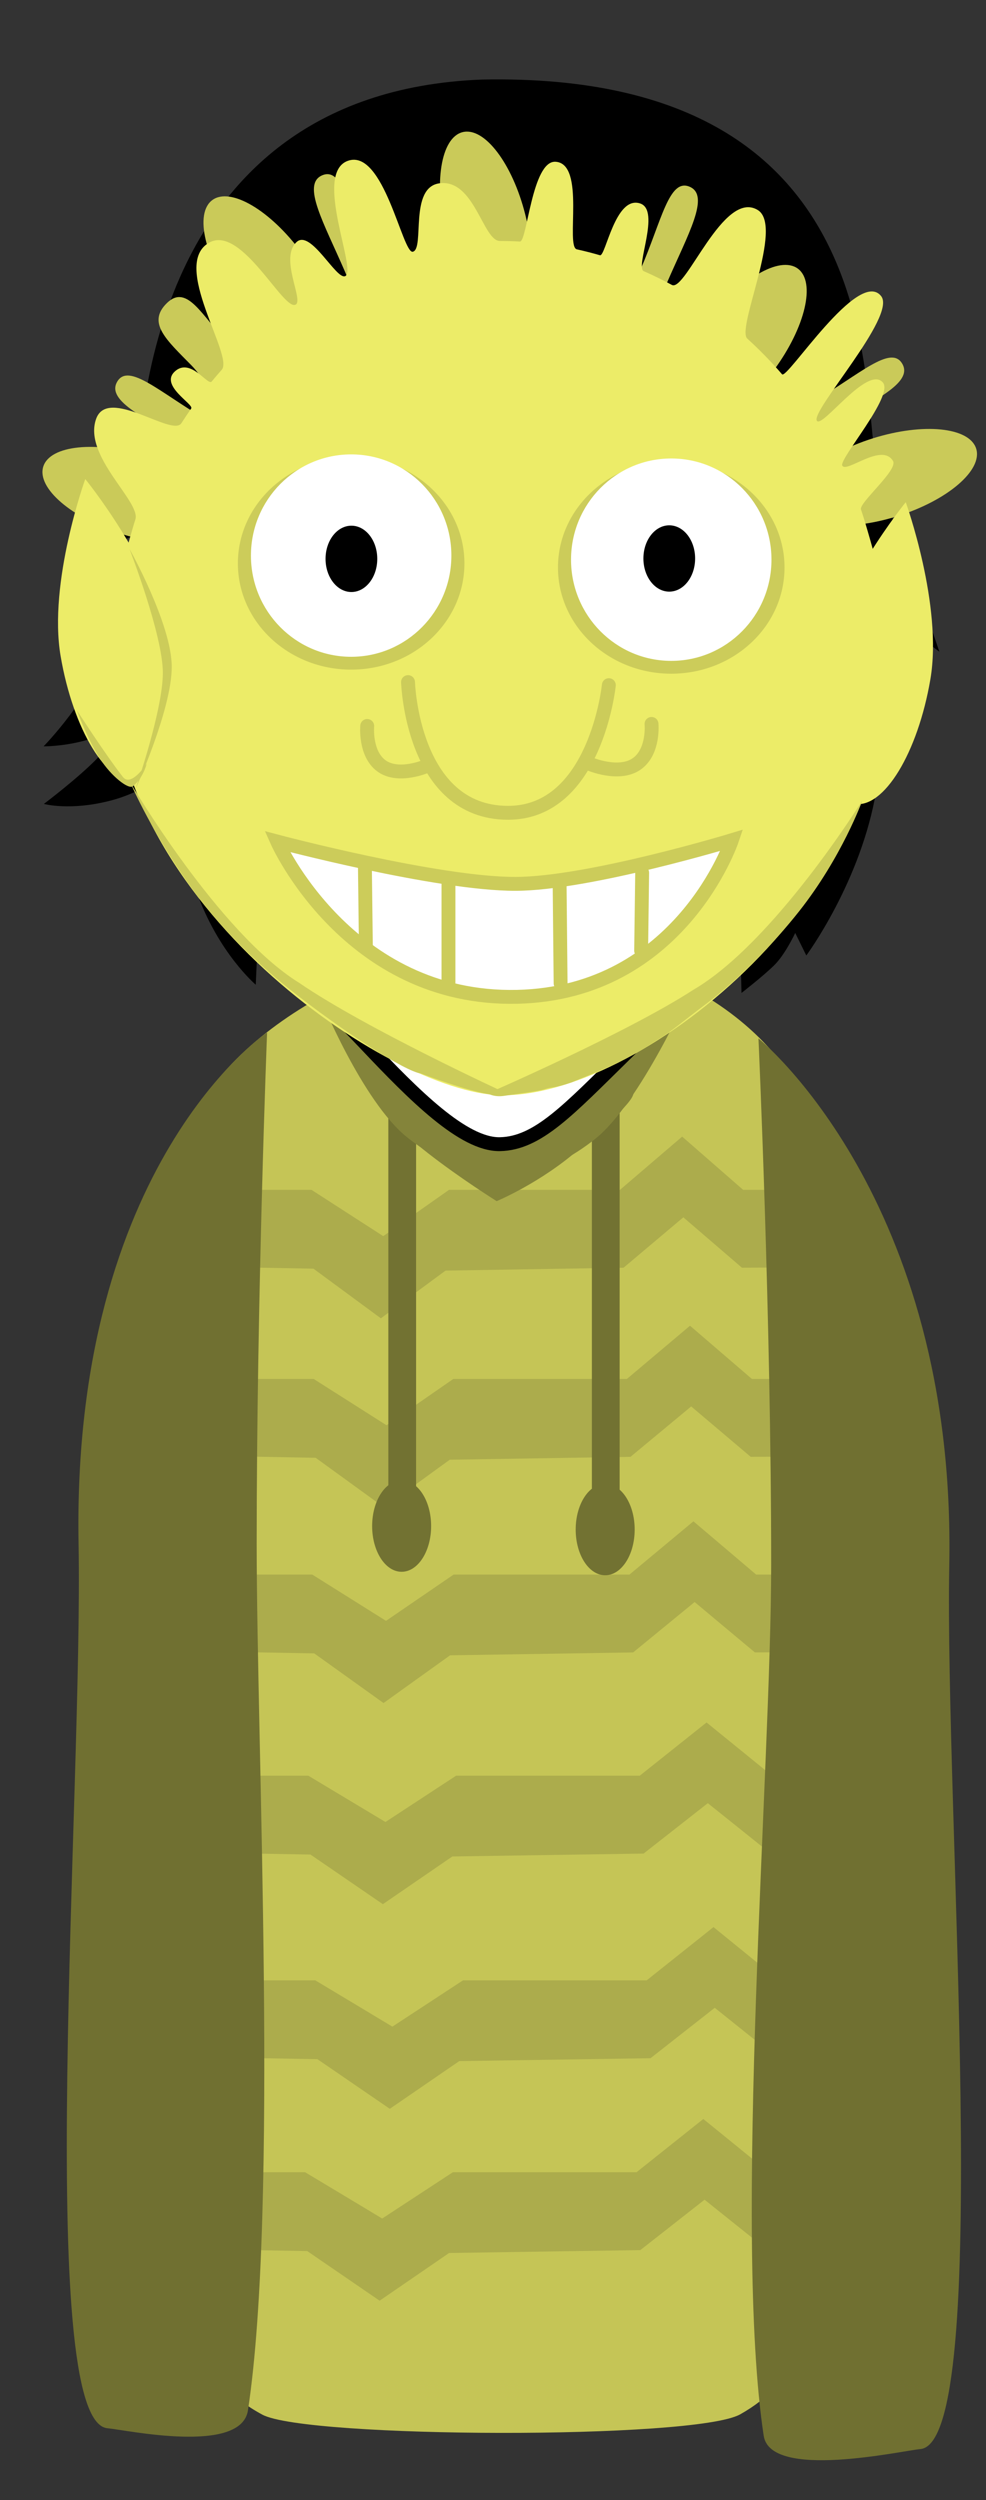 <svg viewBox="0,0,106.57,270.011" height="270.011" width="106.57" xmlns:xlink="http://www.w3.org/1999/xlink" xmlns="http://www.w3.org/2000/svg" version="1.1"><rect x="0" y="0" width="106.57" height="270.011" fill="#333333" stroke="none"/><g transform="translate(-266.715,-44.994)"><g style="mix-blend-mode: normal" stroke-dashoffset="0" stroke-dasharray="" stroke-miterlimit="10" stroke-linejoin="miter" fill-rule="nonzero" data-paper-data="{&quot;isPaintingLayer&quot;:true}"><path stroke-linecap="butt" stroke-width="2" stroke="none" fill="#000000" fill-opacity="0.01" d="M266.715,315.006v-270.011h106.57v270.011z"></path><g stroke-linecap="butt" stroke-width="0" stroke="none"><g data-paper-data="{&quot;index&quot;:null}"><path fill="#c5c556" d="M353.708,244c0,23.196 -17.148,-2 -32.75,-2c-15.602,0 -30,-16.304 -30,-39.5c0,-7.41 -6.459,-28.872 -4.194,-34.916c4.826,-12.875 24.576,-21.084 35.194,-21.084c9.962,0 28.313,5.606 33.048,20.577c2.68,8.475 -1.298,68.539 -1.298,76.923z"></path><path fill="#c5c556" d="M355.208,262.875c0,18.874 3.975,35.923 -8.499,42.877c-4.91,2.737 -46.865,2.585 -51.635,0.032c-13.04,-6.979 -7.116,-23.421 -7.116,-42.409c0,-17.35 -0.289,-53.934 7.272,-66.612c3.901,-6.543 12.278,4.837 18.853,4.237c5.801,-0.529 11.804,-0.694 16.113,0.771c8.447,2.87 13.088,-14.275 16.835,-6.289c6.089,12.977 8.177,53.761 8.177,67.394z"></path><path fill="#acac4c" d="M293.146,181.875v-8.375h7.237l7.754,5l7.108,-5h18.48l6.72,-5.75l6.591,5.75h8.789v8.375l-8.92,0.034l-6.332,-5.442l-6.462,5.443l-19.242,0.312l-6.99,5.153l-7.284,-5.361z"></path><path fill="#acac4c" d="M293.271,202.3v-8.375h7.348l7.872,5l7.216,-5h18.763l6.823,-5.75l6.692,5.75h7.697l-0.143,8.375l-7.688,0.034l-6.429,-5.442l-6.561,5.443l-19.536,0.312l-7.097,5.153l-7.395,-5.361z"></path><path fill="#acac4c" d="M293.021,223.425v-8.375h7.442l7.974,5l7.31,-5h19.005l6.911,-5.75l6.778,5.75h6.455l-0.429,8.375l-6.162,0.034l-6.512,-5.442l-6.646,5.443l-19.788,0.312l-7.189,5.153l-7.491,-5.361z"></path><path fill="#acac4c" d="M292.271,245.15v-8.375h7.774l8.33,5l7.635,-5h19.852l7.219,-5.75l7.08,5.75h3.609v8.375l-3.751,0.034l-6.802,-5.442l-6.942,5.443l-20.67,0.312l-7.509,5.153l-7.825,-5.361z"></path><path fill="#acac4c" d="M293.021,267.25v-8.375h7.774l8.33,5l7.635,-5h19.852l7.219,-5.75l7.08,5.75h3.609v8.375l-3.751,0.034l-6.802,-5.442l-6.942,5.443l-20.67,0.312l-7.509,5.153l-7.825,-5.361z"></path><path fill="#acac4c" d="M291.921,287.975v-8.375h7.774l8.33,5l7.635,-5h19.852l7.219,-5.75l7.08,5.75h3.609v8.375l-3.751,0.034l-6.802,-5.442l-6.942,5.443l-20.67,0.312l-7.509,5.153l-7.825,-5.361z"></path></g><g fill="#727232" data-paper-data="{&quot;index&quot;:null}"><path d="M308.688,206.25v-42h3v42z"></path><path d="M313.313,209.813c0,2.727 -1.427,4.938 -3.188,4.938c-1.76,0 -3.188,-2.211 -3.188,-4.938c0,-2.727 1.427,-4.938 3.188,-4.938c1.76,0 3.188,2.211 3.188,4.938z"></path></g><g fill="#727232" data-paper-data="{&quot;index&quot;:null}"><path d="M330.688,206.625v-42h3v42z"></path><path d="M335.313,210.188c0,2.727 -1.427,4.938 -3.188,4.938c-1.76,0 -3.188,-2.211 -3.188,-4.938c0,-2.727 1.427,-4.938 3.188,-4.938c1.76,0 3.188,2.211 3.188,4.938z"></path></g><path fill="#707031" data-paper-data="{&quot;index&quot;:null}" d="M294.458,211.75c0,21.839 2.373,71.681 -0.942,93.561c-0.729,4.814 -13.164,2.12 -15.183,1.939c-7.908,-0.707 -2.639,-68.857 -3.125,-95.5c-0.75,-41.148 20.375,-55.25 20.375,-55.25c0,0 -1.125,28.602 -1.125,55.25z"></path><path fill="#84843a" data-paper-data="{&quot;index&quot;:null}" d="M335.175,163.054c0,0.893 -2.735,3.275 -5.808,5.989c-4.175,3.688 -8.971,5.678 -8.971,5.678c0,0 -3.959,-2.477 -7.423,-5.182c-3.035,-2.37 -5.632,-4.934 -5.632,-5.901c0,-2.071 9.751,4 12.629,4c2.878,0 15.205,-6.654 15.205,-4.583z"></path><g fill="#84843a"><path d="M322.84,170.667c-1.836,2.303 -7.263,1.031 -12.121,-2.843c-4.858,-3.873 -9.413,-15.092 -9.413,-15.092c0,0 13.764,-7.501 17.65,-3.783c4.923,4.711 4.911,20.429 3.885,21.717z"></path><path data-paper-data="{&quot;index&quot;:null}" d="M341.354,151.844c0,0 -5.444,12.274 -10.302,16.147c-4.858,3.873 -10.285,5.146 -12.121,2.843c-1.836,-2.303 -1.196,-20.927 3.662,-24.8c3.584,-2.857 18.761,5.81 18.761,5.81z"></path></g><path fill="#707031" data-paper-data="{&quot;index&quot;:null}" d="M348.691,157.141c0,0 21.375,17.212 20.625,56.859c-0.504,26.643 4.783,94.793 -3.125,95.5c-2.019,0.18 -16.204,3.374 -16.933,-1.439c-3.315,-21.88 0.808,-72.222 0.808,-94.061c0,-26.648 -1.375,-56.859 -1.375,-56.859z"></path></g><path stroke-linecap="butt" stroke-width="0" stroke="none" fill="#cccc5a" data-paper-data="{&quot;index&quot;:null}" d="M355.675,117.834c0.092,-4.712 4.731,-12.938 4.731,-12.938c0,0 -3.72,9.441 -3.801,13.612c-0.081,4.158 2.654,12.919 2.654,12.919c0,0 -3.676,-8.881 -3.584,-13.593z"></path><path stroke-linecap="butt" stroke-width="0" stroke="none" fill="#cccc5a" data-paper-data="{&quot;index&quot;:null}" d="M360.551,130.024c2.303,-1.847 4.544,-6.884 4.544,-6.884c0,0 -0.771,2.914 -1.991,5.275c-0.954,1.846 -3.353,3.433 -3.823,3.081c-1.071,-0.803 -0.705,-2.298 -0.705,-2.298c0,0 1.223,1.992 1.975,0.826z"></path><g stroke-linecap="butt" stroke-width="1.5"><path stroke="none" fill="#000000" d="M274.973,103.735c0,0 6.391,-6.141 6.524,-7.038c0.349,-2.355 -0.174,-41.658 37.297,-43.11c46.286,-0.947 40.457,36.655 43.066,43.75c3.577,9.728 6.384,18.043 6.384,18.043c0,0 -2.869,-2.129 -4.23,-3.25c-1.269,-1.045 -3.942,-3.262 -3.942,-3.262c0,0 3.205,10.731 1.359,21.46c-1.62,9.831 -7.568,17.862 -7.568,17.862l-1.198,-2.434c0,0 -1.06,2.279 -2.24,3.456c-1.179,1.177 -3.566,3.02 -3.566,3.02l-0.095,-3.841c0,0 -7.321,11.425 -25.251,11.273c-16.909,-0.265 -27.035,-11.07 -27.035,-11.07l-0.12,2.753c0,0 -4.039,-3.414 -6.41,-10.066c-2.826,-7.928 -3.359,-12.696 -3.359,-12.696c0,0 -2.426,1.969 -5.928,2.877c-4.389,1.137 -7.203,0.358 -7.203,0.358c0,0 3.741,-2.818 5.79,-4.946c1.825,-1.896 2.744,-3.502 2.744,-3.502c0,0 -2.185,1.125 -4.389,1.678c-2.299,0.577 -4.179,0.551 -4.179,0.551c0,0 5.159,-5.223 7.291,-11.276c2.013,-5.715 2.177,-11.362 2.177,-11.362c0,0 -1.412,0.686 -3.453,0.825c-1.294,0.088 -2.466,-0.051 -2.466,-0.051z"></path><path stroke="#000000" fill="#ffffff" d="M292.379,115.475c-0.598,-7.563 0.347,-17.788 0.347,-17.788c0,0 3.537,-0.043 14.429,-3.26c8.368,-2.472 21.307,-9.838 21.307,-9.838c0,0 -2.24,3.116 -3.534,4.625c-1.376,1.604 -4.14,4.732 -4.14,4.732c0,0 8.128,-1.729 15.217,-4.904c8.885,-3.666 10.984,-6.277 13.429,-4.762c2.886,1.787 1.068,24.039 0.745,29.803c-0.437,5.879 -2.627,9.851 -3.267,12.983c-0.64,3.132 -0.425,6.363 -2.288,16.632c-1.163,6.409 -4.316,9.254 -10.39,15.203c-6.074,5.948 -9.388,9.595 -13.495,9.666c-3.952,0.069 -9.266,-5.289 -14.45,-10.766c-5.521,-5.833 -9.203,-8.79 -10.075,-15.699c-0.785,-6.222 -0.805,-10.275 -1.164,-15.812c-0.262,-4.047 -2.345,-6.683 -2.672,-10.813z"></path></g><path stroke-linecap="butt" stroke-width="0" stroke="none" fill="#caca59" d="M292.425,89.028c-2.195,2.15 -2.356,-1.854 -5.017,-4.571c-2.661,-2.717 -4.853,-4.578 -2.657,-6.728c2.195,-2.15 3.84,1.48 6.501,4.197c2.661,2.717 3.368,4.952 1.173,7.102z"></path><path stroke-linecap="butt" stroke-width="0" stroke="none" fill="#caca59" d="M321.725,79.274c-2.361,0.591 -5.396,-3.409 -6.779,-8.934c-1.383,-5.525 -0.59,-10.484 1.771,-11.075c2.361,-0.591 5.396,3.409 6.779,8.934c1.383,5.525 0.59,10.484 -1.771,11.075z"></path><g stroke-linecap="butt" stroke-width="0" stroke="none" fill="#caca59" data-paper-data="{&quot;index&quot;:null}"><path d="M335.959,74.07c2.265,-5.226 3.068,-9.872 5.301,-8.905c2.233,0.968 -0.18,5.117 -2.445,10.343c-2.265,5.226 -3.523,9.55 -5.756,8.582c-2.233,-0.968 0.635,-4.795 2.9,-10.021z"></path><path d="M343.289,79.705c3.373,-4.589 7.698,-7.141 9.659,-5.699c1.961,1.442 0.817,6.331 -2.557,10.92c-3.373,4.589 -7.698,7.141 -9.659,5.699c-1.961,-1.442 -0.817,-6.331 2.557,-10.92z"></path></g><g stroke-linecap="butt" stroke-width="0" stroke="none" fill="#caca59"><path d="M309.731,82.857c-2.233,0.968 -3.492,-3.356 -5.756,-8.582c-2.265,-5.226 -4.678,-9.375 -2.445,-10.343c2.233,-0.968 3.037,3.678 5.301,8.905c2.265,5.226 5.133,9.053 2.9,10.021z"></path><path d="M301.882,83.22c-1.961,1.442 -6.286,-1.11 -9.659,-5.699c-3.373,-4.589 -4.518,-9.478 -2.557,-10.92c1.961,-1.442 6.286,1.11 9.659,5.699c3.373,4.589 4.518,9.478 2.557,10.92z"></path></g><g stroke-linecap="butt" stroke-width="0" stroke="none" fill="#caca59"><path d="M297.186,96.631c-1.229,2.101 -4.8,-0.642 -9.717,-3.517c-4.917,-2.875 -9.317,-4.794 -8.088,-6.895c1.229,-2.101 4.624,1.171 9.541,4.046c4.917,2.875 9.493,4.265 8.264,6.366z"></path><path d="M291.071,101.566c-0.729,2.322 -5.725,2.822 -11.16,1.116c-5.434,-1.706 -9.248,-4.972 -8.519,-7.294c0.729,-2.322 5.725,-2.822 11.16,-1.116c5.434,1.706 9.248,4.972 8.519,7.294z"></path></g><g stroke-linecap="butt" stroke-width="0" stroke="none" fill="#caca59" data-paper-data="{&quot;index&quot;:null}"><path d="M354.693,88.326c4.917,-2.875 8.312,-6.147 9.541,-4.046c1.229,2.101 -3.171,4.02 -8.088,6.895c-4.917,2.875 -8.488,5.618 -9.717,3.517c-1.229,-2.101 3.348,-3.491 8.264,-6.366z"></path><path d="M361.063,92.333c5.434,-1.706 10.431,-1.207 11.16,1.116c0.729,2.322 -3.085,5.588 -8.519,7.294c-5.434,1.706 -10.431,1.207 -11.16,-1.116c-0.729,-2.322 3.085,-5.588 8.519,-7.294z"></path></g><path stroke-linecap="butt" stroke-width="0" stroke="none" fill="#ecec68" d="M362.766,117.149c0,25.477 -27.45,46.482 -42.016,46.13c-11.919,-0.288 -42.016,-20.653 -42.016,-46.13c0,-3.753 0.408,-7.401 1.178,-10.893c0.189,-0.858 1.141,-4.287 1.429,-5.14c0.651,-1.927 -5.673,-6.839 -4.238,-10.878c1.265,-3.56 8.235,2.002 9.221,0.459c0.342,-0.536 0.695,-1.063 1.057,-1.582c0.322,-0.462 -3.453,-2.482 -1.764,-4.009c1.703,-1.54 3.56,1.601 3.977,1.094c0.356,-0.431 0.719,-0.856 1.089,-1.272c1.344,-1.511 -5.594,-11.394 -1.34,-13.739c3.511,-1.935 8.068,7.561 9.353,6.689c0.818,-0.555 -1.795,-5.036 0.084,-6.752c1.527,-1.393 4.29,4.148 5.252,3.69c1.309,-0.624 -3.49,-11.099 0.279,-12.452c3.881,-1.393 5.914,10.097 7.024,9.819c1.309,-0.329 -0.441,-6.964 2.892,-7.393c3.771,-0.486 4.685,6.231 6.521,6.231c0.727,0 1.449,0.02 2.167,0.06c0.776,0.043 1.296,-8.783 3.852,-8.616c3.273,0.214 1.037,9.182 2.297,9.459c0.841,0.185 1.674,0.399 2.496,0.638c0.611,0.178 1.642,-6.496 4.35,-5.592c2.239,0.748 -0.573,6.892 0.383,7.311c1.034,0.452 2.047,0.948 3.038,1.486c1.491,0.809 5.563,-10.34 9.275,-8.096c2.884,1.743 -2.344,12.785 -1.122,13.894c1.323,1.2 2.578,2.487 3.758,3.853c0.537,0.622 8.26,-11.534 10.71,-8.442c1.713,2.161 -7.641,12.391 -6.948,13.46c0.567,0.875 5.46,-6.028 7.127,-4.141c1.253,1.418 -4.741,8.253 -4.383,8.982c0.427,0.869 4.278,-2.532 5.487,-0.493c0.575,0.971 -3.721,4.533 -3.464,5.238c0.404,1.109 1.706,5.694 1.95,6.874c0.682,3.298 1.042,6.731 1.042,10.255z"></path><path stroke-linecap="butt" stroke-width="0" stroke="none" fill="#cccc5a" d="M316.912,105.843c0,6.336 -5.481,11.472 -12.243,11.472c-6.762,0 -12.243,-5.136 -12.243,-11.472c0,-6.336 5.481,-11.472 12.243,-11.472c6.762,0 12.243,5.136 12.243,11.472z"></path><path stroke-linecap="butt" stroke-width="0" stroke="none" fill="#ffffff" d="M315.501,104.999c0,6.037 -4.85,10.93 -10.832,10.93c-5.983,0 -10.832,-4.894 -10.832,-10.93c0,-6.037 4.85,-10.93 10.832,-10.93c5.983,0 10.832,4.894 10.832,10.93z"></path><path stroke-linecap="butt" stroke-width="0" stroke="none" fill="#cccc5a" d="M351.509,106.284c0,6.336 -5.481,11.472 -12.243,11.472c-6.762,0 -12.243,-5.136 -12.243,-11.472c0,-6.336 5.481,-11.472 12.243,-11.472c6.762,0 12.243,5.136 12.243,11.472z"></path><path stroke-linecap="butt" stroke-width="0" stroke="none" fill="#ffffff" d="M350.098,105.44c0,6.037 -4.85,10.93 -10.832,10.93c-5.983,0 -10.832,-4.894 -10.832,-10.93c0,-6.037 4.85,-10.93 10.832,-10.93c5.983,0 10.832,4.894 10.832,10.93z"></path><path stroke-linecap="butt" stroke-width="0" stroke="none" fill="#000000" d="M307.491,105.352c0,1.979 -1.251,3.582 -2.795,3.582c-1.544,0 -2.795,-1.604 -2.795,-3.582c0,-1.979 1.251,-3.582 2.795,-3.582c1.544,0 2.795,1.604 2.795,3.582z"></path><path stroke-linecap="butt" stroke-width="0" stroke="none" fill="#000000" d="M341.846,105.311c0,1.979 -1.251,3.582 -2.795,3.582c-1.544,0 -2.795,-1.604 -2.795,-3.582c0,-1.979 1.251,-3.582 2.795,-3.582c1.544,0 2.795,1.604 2.795,3.582z"></path><path stroke-linecap="round" stroke-width="1.5" stroke="#cccc5a" fill="none" d="M332.521,118.993c0,0 -1.419,13.799 -10.905,13.786c-10.367,-0.014 -10.801,-14.117 -10.801,-14.117"></path><path stroke-linecap="round" stroke-width="1.5" stroke="#cccc5a" fill="none" d="M312.909,127.697c0,0 -3.125,1.402 -5,-0.014c-1.776,-1.342 -1.505,-4.283 -1.505,-4.283"></path><path stroke-linecap="round" stroke-width="1.5" stroke="#cccc5a" fill="none" data-paper-data="{&quot;index&quot;:null}" d="M337.134,123.18c0,0 0.28,2.942 -1.556,4.283c-1.938,1.416 -5.169,0.014 -5.169,0.014"></path><path stroke-linecap="butt" stroke-width="0" stroke="none" fill="#ecec68" d="M367.275,118.351c-1.361,7.978 -5.041,14.006 -8.22,13.464c-3.179,-0.542 -4.654,-7.449 -3.293,-15.427c1.361,-7.978 8.85,-17.157 8.85,-17.157c0,0 4.024,11.142 2.663,19.12z"></path><path stroke-linecap="butt" stroke-width="0" stroke="none" fill="#ecec68" data-paper-data="{&quot;index&quot;:null}" d="M275.93,96.733c0,0 7.489,9.179 8.85,17.157c1.361,7.978 -0.114,14.885 -3.293,15.427c-3.179,0.542 -6.859,-5.486 -8.22,-13.464c-1.361,-7.978 2.663,-19.12 2.663,-19.12z"></path><path stroke-linecap="butt" stroke-width="0" stroke="none" fill="#cccc5a" d="M321.279,162.991c0,0 0.136,1.371 -9.082,-2.059c-1.614,-0.189 -8.385,-4.475 -14.338,-9.223c-3.543,-2.826 -7.203,-6.463 -9.866,-10.03c-4.667,-6.249 -7.186,-12.149 -7.186,-12.149c0,0 9.537,16.246 18.267,21.628c7.183,4.925 22.204,11.833 22.204,11.833z"></path><path stroke-linecap="butt" stroke-width="0" stroke="none" fill="#cccc5a" data-paper-data="{&quot;index&quot;:null}" d="M341.64,151.904c8.729,-5.085 18.267,-20.435 18.267,-20.435c0,0 -2.166,6.06 -6.833,11.964c-2.663,3.37 -6.48,7.301 -10.023,9.971c-2.875,2.167 -3.604,2.875 -5.239,3.878c-1.077,0.661 -2.145,1.505 -5.47,3.006c-1.041,0.47 -2.334,0.969 -3.853,1.605c-1.619,0.569 -2.243,0.541 -2.599,0.648c-0.654,0.197 -0.508,0.222 -4.713,0.811c-1.116,0.156 -1.741,-0.268 -1.741,-0.268c0,0 15.022,-6.526 22.204,-11.18z"></path><path stroke-linecap="butt" stroke-width="0" stroke="none" fill="#cccc5a" d="M281.352,130.241c0,0 2.965,-8.514 2.965,-12.581c0,-4.08 -3.606,-13.382 -3.606,-13.382c0,0 4.568,8.133 4.568,12.741c0,4.608 -3.926,13.222 -3.926,13.222z"></path><path stroke-linecap="butt" stroke-width="0" stroke="none" fill="#cccc5a" d="M282.57,127.471c0,0 -0.362,1.549 -1.491,2.437c-0.495,0.39 -2.373,-1.121 -3.534,-2.939c-1.484,-2.325 -2.508,-5.242 -2.508,-5.242c0,0 3.143,4.873 4.963,7.183c0.897,1.138 2.57,-1.438 2.57,-1.438z"></path><g stroke-width="1.5" stroke="#cccc5a"><path stroke-linecap="butt" fill="#ffffff" d="M322.624,152.653c-18.304,0.423 -25.948,-16.767 -25.948,-16.767c0,0 17.335,4.593 25.782,4.568c7.897,-0.023 23.359,-4.713 23.359,-4.713c0,0 -5.55,16.505 -23.193,16.912z"></path><path stroke-linecap="round" fill="none" d="M306.152,138.282l0.11,9.146"></path><path stroke-linecap="round" fill="none" d="M315.187,151.782v-11.323"></path><path stroke-linecap="round" fill="none" d="M327.197,140.169l0.11,11.033"></path><path stroke-linecap="round" fill="none" d="M336.012,147.671l0.11,-8.42"></path></g></g></g></svg><!--rotationCenter:53.285165000000006:135.00551000000002-->